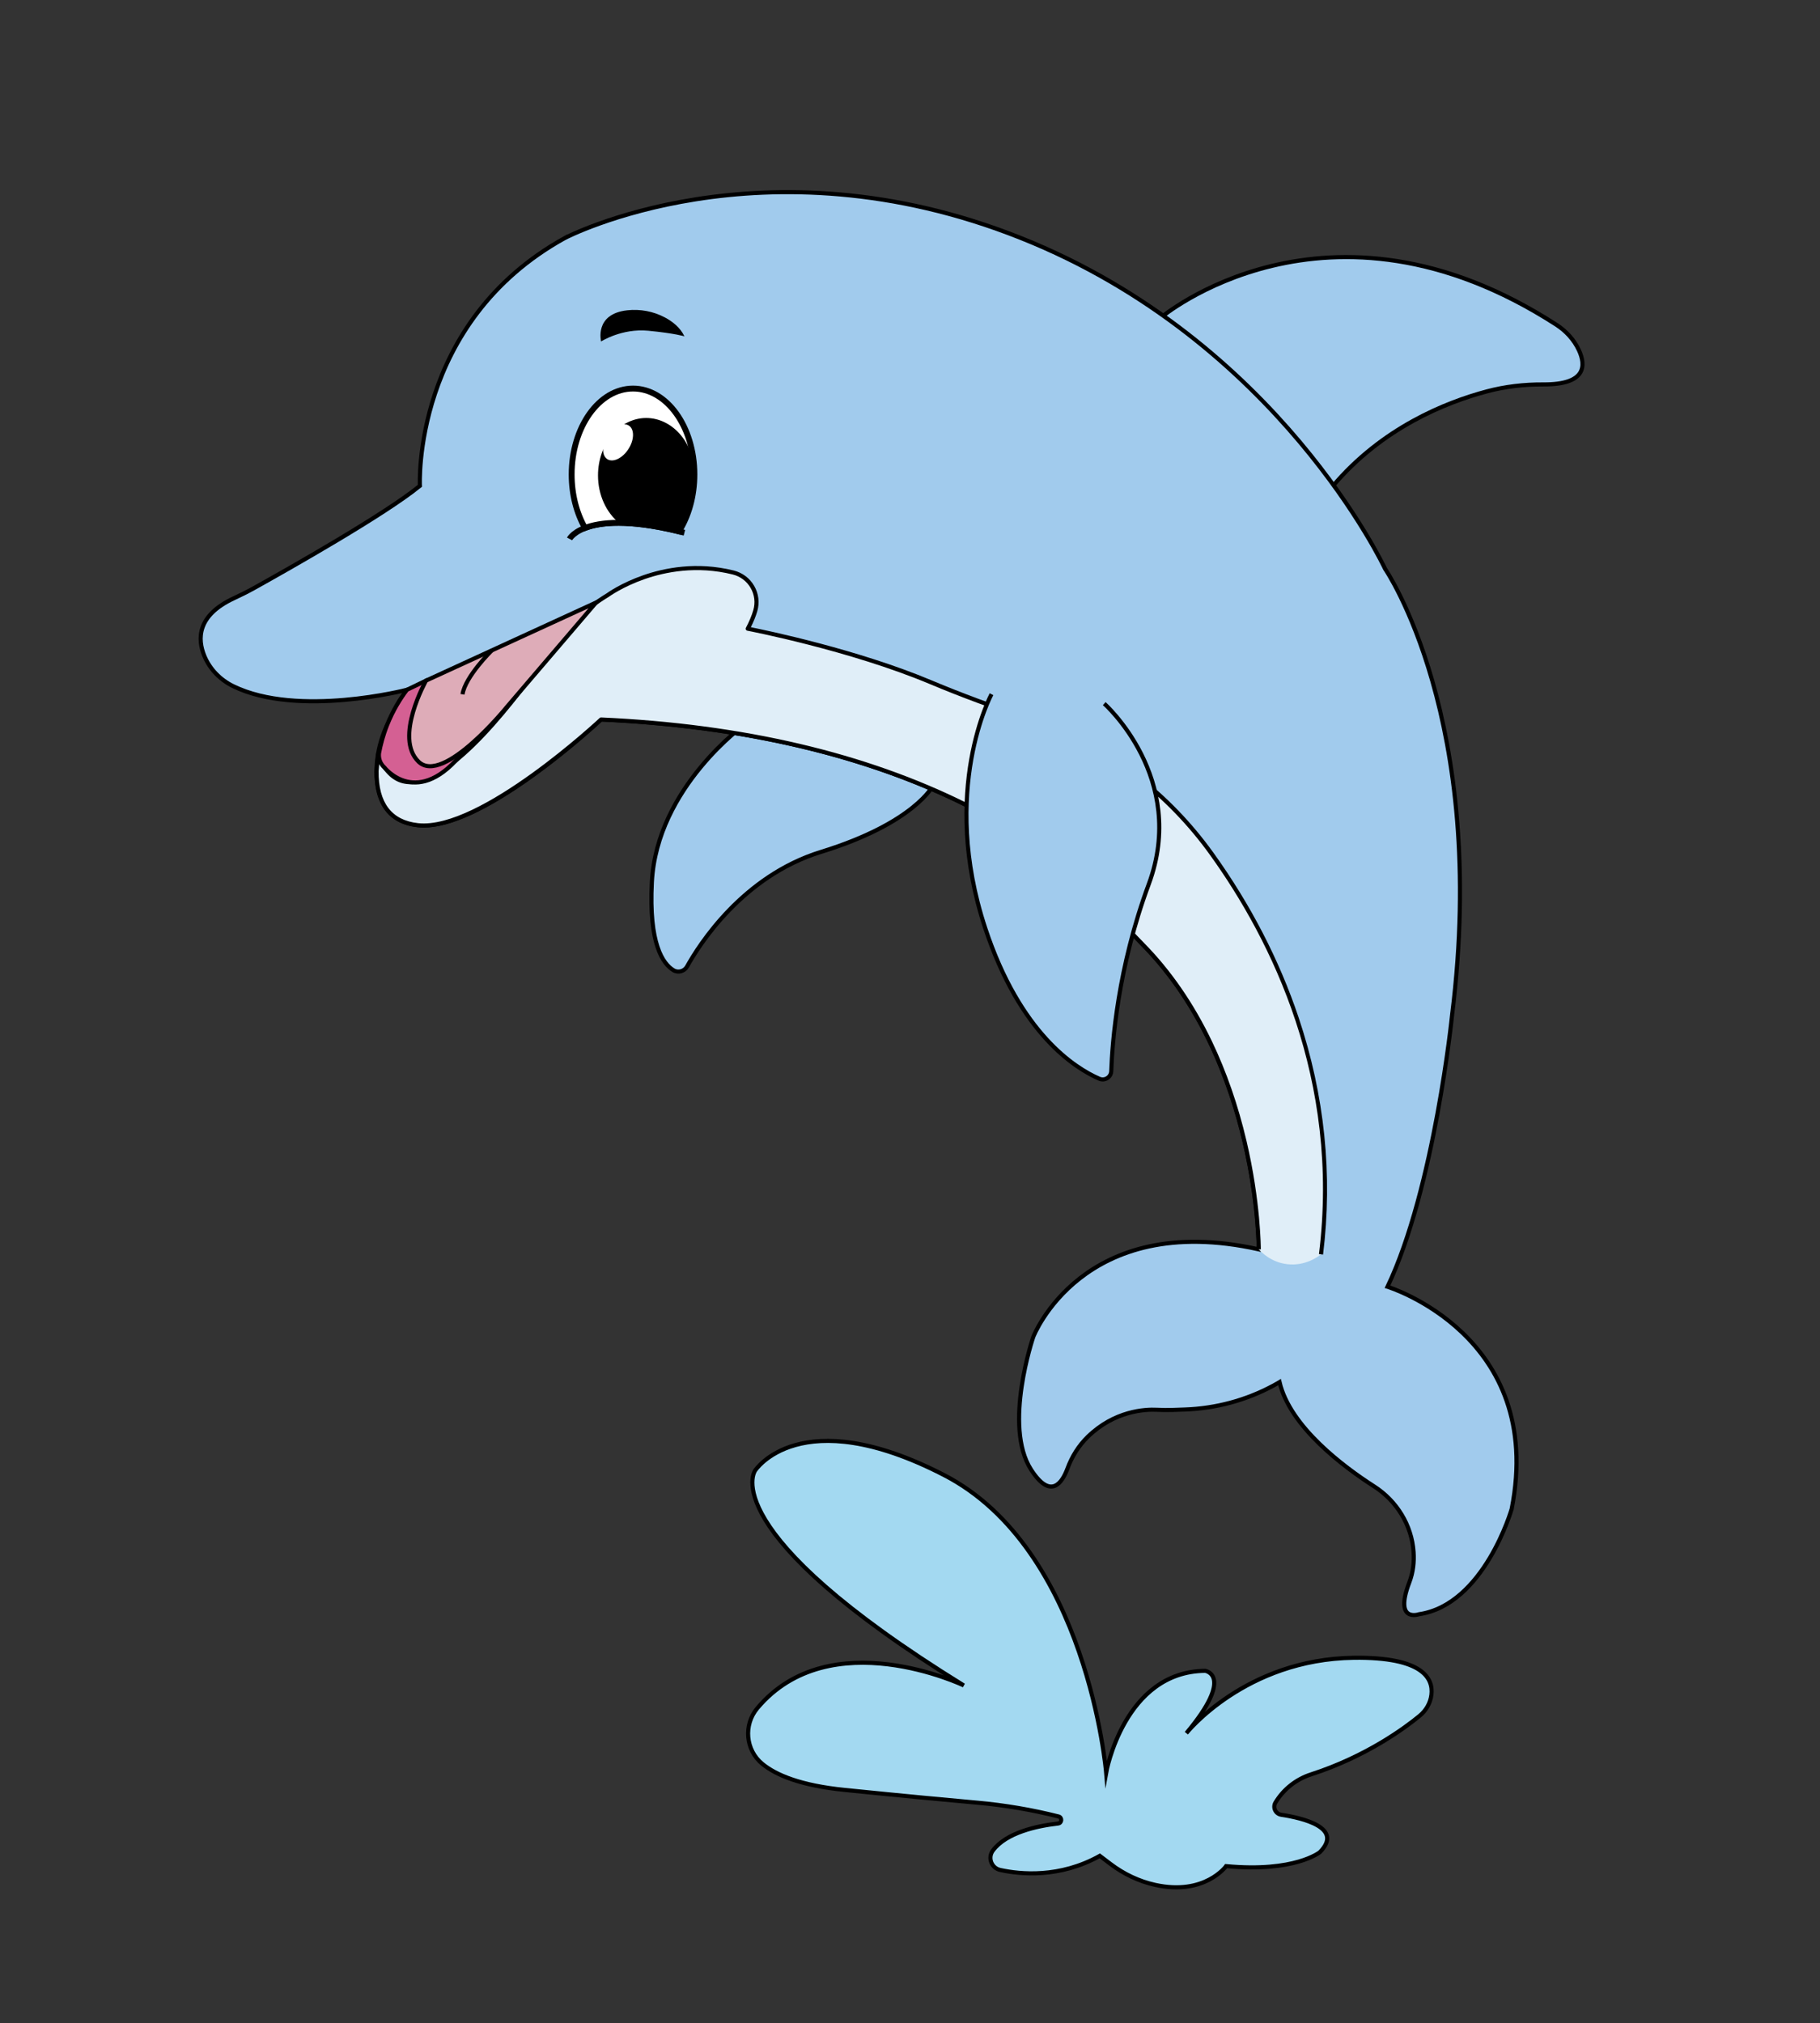<?xml version="1.0" encoding="UTF-8" standalone="no"?>
<!-- Generator: Adobe Illustrator 24.0.2, SVG Export Plug-In . SVG Version: 6.00 Build 0)  -->

<svg
   version="1.1"
   x="0px"
   y="0px"
   viewBox="0 0 1943.15 2160"
   style="enable-background:new 0 0 1943.15 2160;"

   xmlns="http://www.w3.org/2000/svg">
<rect x="0" y="0" width="1943.15" height="2160" fill="#333333" stroke="none"/>
<defs
   id="defs21"></defs>
	 
	 
	 <style
   type="text/css"
   id="style1">&#10;	.st0{fill:#84CEEE;stroke:#000000;stroke-width:4.381;stroke-miterlimit:10;}&#10;	.st1{fill:#ADDDF0;stroke:#000000;stroke-width:4.381;stroke-miterlimit:10;}&#10;	.st2{fill:none;stroke:#000000;stroke-width:6.247;stroke-miterlimit:10;}&#10;	.st3{fill:#A1CBED;stroke:#000000;stroke-width:4.381;stroke-miterlimit:10;}&#10;	.st4{fill:#A1CBED;stroke:#000000;stroke-width:4.381;stroke-miterlimit:10;}&#10;	.st5{fill:#A3D9F1;stroke:#000000;stroke-width:4.381;stroke-miterlimit:10;}&#10;	.st6{fill:#FFFFFF;stroke:#000000;stroke-width:6.247;stroke-miterlimit:10;}&#10;	.st7{fill:#FFFFFF;}&#10;	.st8{fill:#E0EEF8;}&#10;	.st9{fill:#D46093;stroke:#000000;stroke-width:4.381;stroke-miterlimit:10;}&#10;	.st10{fill:#DEACB8;stroke:#000000;stroke-width:4.381;stroke-miterlimit:10;}&#10;	.st11{fill:none;stroke:#000000;stroke-width:4.381;stroke-miterlimit:10;}&#10;</style>&#10;<path
   class="st3"
   d="m 1422.626,519.444 c 52.702,-62.616 121.106,-89.902 164.811,-101.547 19.671,-5.241 39.977,-7.547 60.334,-7.437 45.895,0.247 45.554,-20.196 37.939,-36.589 -5.207,-11.209 -13.788,-20.49 -24.171,-27.195 -244.983,-158.206 -422.856,-7.013 -422.856,-7.013 z"
   id="path7" /><path
   class="st3"
   d="m 796.088,772.816 c 0,0 -94.848,67.484 -100.117,169.103 -3.415,65.853 11.821,87.134 22.969,93.957 5.086,3.113 11.736,1.264 14.63,-3.95 12.853,-23.154 59.212,-96.5 143.057,-122.36 100.114,-30.877 119.685,-71.065 119.685,-71.065 z"
   id="path8" /><path
   class="st4"
   d="m 603.336,253.989 c 0,0 210.358,-109.863 486.292,0 275.935,109.863 389.204,353.435 389.204,353.435 0,0 110.715,160.962 71.539,476.073 0,0 -18.736,184.808 -68.984,290.413 0,0 169.01,51.917 132.584,237.214 0,0 -29.299,102.151 -98.984,112.445 0,0 -26.923,9.502 -10.294,-34.05 4.157,-10.889 5.246,-21.925 4.541,-32.356 -1.942,-28.727 -17.945,-54.612 -42.182,-70.153 -32.138,-20.607 -89.651,-63.338 -100.936,-111.296 0,0 -2.425,1.485 -6.694,3.786 -29.105,15.692 -61.485,24.342 -94.531,25.481 l -13.134,0.453 c -5.498,0.19 -10.999,0.101 -16.493,-0.172 -12.884,-0.639 -45.23,0.979 -73.824,28.757 -9.81,9.53 -17.085,21.315 -21.82,34.145 -5.29,14.335 -17.466,34.084 -38.781,0.99 -30.091,-46.72 2.376,-141.744 2.376,-141.744 0,0 52.263,-135.41 240.728,-93.44 0,0 0.693,-198.921 -123.97,-325.564 -10.284,-10.448 -20.157,-21.293 -29.789,-32.345 -42.844,-49.161 -196.764,-192.11 -548.474,-207.841 0,0 -127.816,120.174 -195.498,112.885 -35.956,-3.872 -44.288,-31.842 -44.199,-57.213 0.073,-20.874 5.894,-41.327 16.324,-59.409 l 16.132,-27.967 c 0,0 -116.04,30.056 -185.473,-3.856 -13.782,-6.731 -24.913,-18.054 -30.79,-32.221 -7.473,-18.014 -8.025,-43.263 31.457,-61.633 7.227,-3.363 14.37,-6.89 21.336,-10.764 36.794,-20.463 139.935,-78.728 177.296,-109.296 0,-2e-5 -8.546,-174.442 155.04,-264.756 z"
   id="path9" /><path
   class="st5"
   d="m 1399.867,1894.52 c 59.252,-19.151 100.619,-49.989 115.773,-62.463 6.884,-5.666 11.561,-13.676 12.623,-22.529 2.038,-16.993 -8.49,-40.457 -82.856,-39.466 -116.085,1.548 -178.77,80.485 -178.77,80.485 51.851,-61.912 20.121,-66.555 20.121,-66.555 -86.677,0.774 -105.775,108.805 -105.775,108.805 0,0 -19.762,-238.939 -173.365,-317.986 -153.604,-79.047 -201.532,-4.491 -201.532,-4.491 0,0 -44.701,63.899 222.929,229.282 0,0 -142.679,-68.223 -220.404,24.258 -14.995,17.842 -12.677,44.748 5.359,59.51 14.729,12.056 41.114,23.043 87.68,27.765 64.977,6.589 111.61,10.944 141.747,13.632 29.26,2.61 58.259,7.531 86.744,14.714 h 2e-4 c 4.129,1.041 3.744,7.04 -0.486,7.526 -22.729,2.609 -55.256,9.686 -69.595,28.866 -5.731,7.666 -1.541,18.684 7.809,20.732 21.466,4.702 63.531,8.891 106.356,-15.062 l 11.573,8.762 c 14.084,10.663 30.221,18.403 47.47,22.217 53.051,11.731 75.824,-20.015 75.824,-20.015 73.453,6.919 100.066,-14.903 100.066,-14.903 25.62,-26.021 -18.008,-36.385 -41.213,-39.925 -6.13,-0.935 -9.357,-7.779 -6.161,-13.093 v 0 c 8.614,-14.321 22.18,-24.928 38.082,-30.068 z"
   id="path10" /><path
   d="m 730.721,359.11 c -4.414,-9.429 -12.777,-15.874 -20.79,-20.142 -12.316,-6.559 -26.414,-9.183 -40.284,-7.652 -35.407,3.908 -27.889,33.296 -27.889,33.296 0,0 22.011,-14.216 50.443,-11.464 28.431,2.751 38.52,5.961 38.52,5.961 z"
   id="path11" /><g
   id="g14">&#10;		<path
   class="st2"
   d="m 608.08,575.396 c 0,0 17.526,-33.772 122.641,-6.59"
   id="path12" />&#10;		<path
   class="st6"
   d="m 724.936,567.354 c 10.227,-16.182 16.447,-37.444 16.447,-60.75 0,-50.664 -29.337,-91.735 -65.526,-91.735 -36.189,0 -65.526,41.071 -65.526,91.735 0,21.597 5.344,41.435 14.265,57.108 15.787,-6.078 45.613,-9.757 100.341,3.642 z"
   id="path13" />&#10;		<path
   d="m 741.328,503.055 c -1.371,-31.726 -24.271,-56.753 -51.392,-56.753 -28.418,0 -51.456,27.466 -51.456,61.347 0,21 8.855,39.527 22.352,50.586 16.183,0.059 37.113,2.508 64.113,9.119 9.455,-14.961 15.473,-34.268 16.33,-55.515 0.026,-0.815 0.049,-1.65 0.071,-2.487 0.019,-0.915 0.046,-1.827 0.046,-2.748 0,-1.19 -0.032,-2.37 -0.064,-3.549 z"
   id="path14" />&#10;		&#10;			<ellipse
   transform="rotate(-57.313,659.88,472.318)"
   class="st7"
   cx="659.88"
   cy="472.318"
   rx="21.299"
   ry="13.175"
   id="ellipse14" />&#10;	</g><path
   class="st8"
   d="m 1410.386,1339.293 c 23.383,-189.848 -53.826,-340.113 -116.654,-427.598 -45.467,-63.309 -108.396,-112.154 -181.42,-139.408 -4.283,-1.599 -8.325,-3.021 -12.131,-4.287 -35.935,-11.954 -71.538,-24.905 -106.452,-39.575 -86.93,-36.524 -195.381,-57.15 -195.381,-57.15 3.853,-7.29 6.43,-13.683 8.047,-19.276 5.161,-17.85 -5.585,-36.255 -23.616,-40.744 -75.586,-18.822 -134.038,24.19 -134.038,24.19 -24.193,14.667 -44.961,34.335 -60.943,57.68 -46.002,67.195 -149.317,201.819 -184.19,112.149 l -1.59,17.978 c -0.231,25.538 7.937,53.947 44.195,57.852 67.682,7.289 195.498,-112.885 195.498,-112.885 351.711,15.732 505.631,158.68 548.474,207.841 9.632,11.052 19.504,21.897 29.789,32.345 124.663,126.644 123.969,325.564 123.969,325.564 2.565,2.858 12.932,13.741 30.267,15.814 19.712,2.357 33.64,-8.447 36.176,-10.49 z"
   id="path15" /><path
   d="m 1412.56,1339.561 -4.348,-0.535 c 22.955,-186.373 -50.553,-334.559 -116.26,-426.052 -45.767,-63.727 -108.15,-111.666 -180.406,-138.634 -4.089,-1.526 -8.145,-2.959 -12.057,-4.261 -39.666,-13.194 -74.538,-26.159 -106.609,-39.634 -85.713,-36.013 -193.859,-56.812 -194.941,-57.018 -0.683,-0.13 -1.264,-0.576 -1.565,-1.202 -0.301,-0.626 -0.288,-1.359 0.038,-1.974 3.554,-6.724 6.205,-13.069 7.879,-18.86 2.314,-8.002 1.304,-16.375 -2.845,-23.577 -4.187,-7.268 -11.004,-12.394 -19.195,-14.433 -38.457,-9.576 -72.324,-2.607 -93.964,4.927 -23.517,8.188 -38.104,18.796 -38.248,18.902 -0.052,0.038 -0.106,0.075 -0.162,0.108 -24.068,14.59 -44.347,33.783 -60.271,57.044 -37.002,54.049 -104.957,142.938 -151.559,142.942 -1.343,4.8e-4 -2.665,-0.073 -3.972,-0.224 -12.116,-1.396 -21.855,-9.191 -29.029,-23.209 l -0.839,9.487 c -0.281,33.823 13.93,52.518 42.24,55.567 65.899,7.11 192.491,-111.108 193.762,-112.304 0.432,-0.405 1.007,-0.62 1.598,-0.592 151.234,6.765 282.767,37.587 390.944,91.613 88.031,43.965 137.457,92.161 159.084,116.977 10.631,12.197 20.345,22.745 29.699,32.248 28.605,29.059 52.956,64.349 72.377,104.888 15.521,32.397 27.944,68.203 36.928,106.421 15.292,65.059 15.296,115.3 15.294,115.8 l -4.381,-0.016 c 10e-4,-0.495 -0.013,-50.314 -15.205,-114.894 -14,-59.509 -44.124,-144.097 -108.136,-209.125 -9.416,-9.566 -19.189,-20.178 -29.879,-32.442 -21.414,-24.572 -70.382,-72.309 -157.739,-115.936 -107.407,-53.642 -238.029,-84.295 -388.264,-91.115 -4.859,4.503 -35.056,32.16 -71.907,58.723 -50.164,36.161 -89.881,54.444 -118.213,54.446 -2.215,0 -4.356,-0.112 -6.431,-0.335 -30.518,-3.287 -46.477,-24.051 -46.151,-60.05 4.9e-4,-0.058 0.003,-0.115 0.008,-0.173 l 1.59,-17.978 c 0.09,-1.014 0.866,-1.833 1.874,-1.976 1.011,-0.142 1.982,0.426 2.35,1.375 6.731,17.308 16.464,26.812 28.928,28.248 19.383,2.238 45.815,-14.071 78.573,-48.458 28.184,-29.584 55.167,-66.567 72.84,-92.383 16.261,-23.753 36.964,-43.357 61.534,-58.267 1.335,-0.97 15.738,-11.217 39.169,-19.397 22.234,-7.762 57.044,-14.949 96.615,-5.094 9.357,2.33 17.147,8.189 21.933,16.498 4.748,8.242 5.905,17.824 3.257,26.98 -1.537,5.317 -3.844,11.052 -6.87,17.082 17.805,3.57 114.647,23.817 192.948,56.716 31.967,13.431 66.736,26.357 106.295,39.516 3.962,1.318 8.068,2.769 12.205,4.313 73.073,27.272 136.158,75.747 182.434,140.183 39.738,55.333 70.339,114.545 90.954,175.994 27.799,82.862 36.579,168.034 26.095,253.149 z"
   id="path16" /><path
   class="st9"
   d="m 434.47,736.516 20.452,-9.848 40.896,74.652 c -49.784,64.26 -85.437,18.101 -85.437,18.101 -1.219,-1.097 -3.685,-3.619 -4.998,-7.689 -1.059,-3.284 -0.898,-6.123 -0.691,-7.695 1.585,-8.559 4.174,-18.668 8.492,-29.618 6.4,-16.227 14.451,-28.854 21.286,-37.903"
   id="path17" /><path
   class="st3"
   d="m 1058.61,741.222 c 0,0 -55.446,102.362 -6.702,249.811 37.299,112.83 96.184,149.668 121.778,160.746 5.921,2.563 12.545,-1.696 12.761,-8.144 1.009,-30.009 6.899,-110.227 40.025,-199.524 42.042,-113.332 -47.526,-192.847 -47.526,-192.847"
   id="path18" /><g
   id="g20">&#10;		<path
   class="st10"
   d="m 454.921,726.668 c 0,0 -34.486,60.9 -8.071,86.581 26.414,25.681 94.675,-58.886 94.675,-58.886 l 94.92,-111.049 z"
   id="path19" />&#10;		<path
   class="st11"
   d="m 525.101,694.442 c 0,0 -28.357,27.823 -31.292,46.901"
   id="path20" />&#10;	</g>&#10;</svg>
